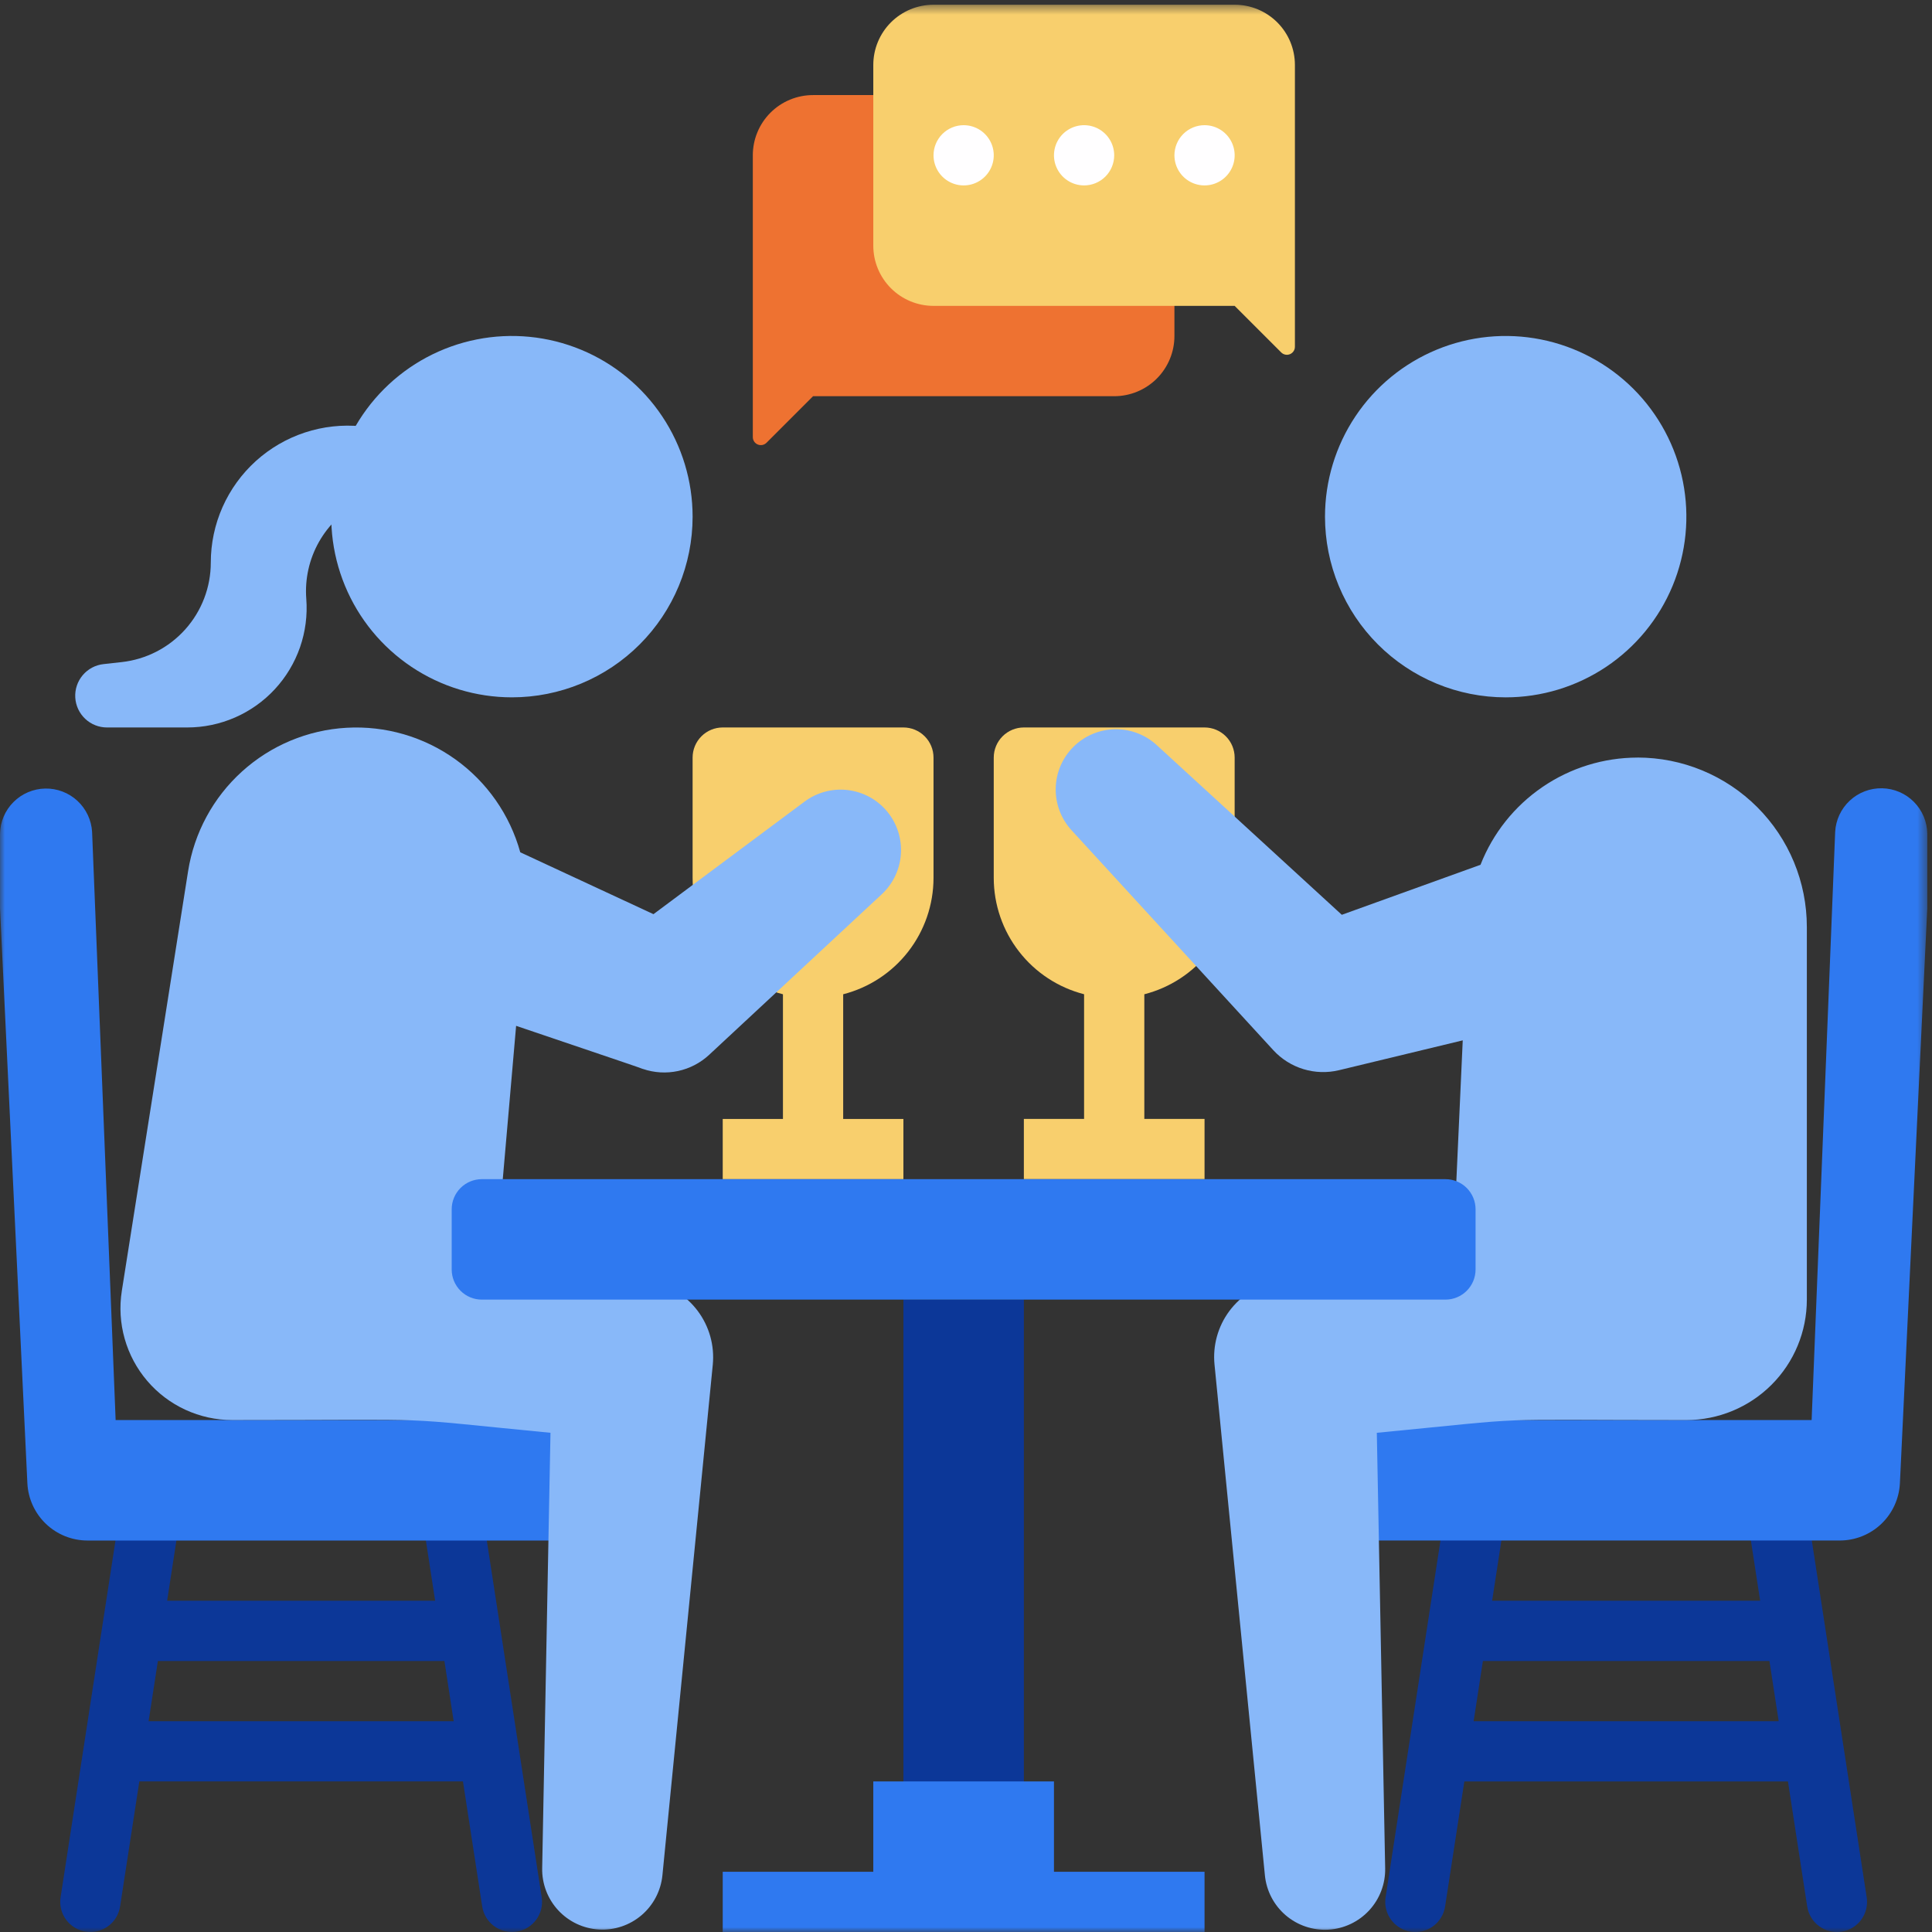<svg width="197" height="197" viewBox="0 0 197 197" fill="none" xmlns="http://www.w3.org/2000/svg">
<rect x="0" y="0" width="197" height="197" fill="#333333" stroke="none"/>
<mask id="mask0_2_523" style="mask-type:luminance" maskUnits="userSpaceOnUse" x="0" y="0" width="197" height="197">
<path d="M196.517 0.483H0V197H196.517V0.483Z" fill="white"/>
</mask>
<g mask="url(#mask0_2_523)">
<path d="M95.188 89.53V77.248C95.188 76.434 94.864 75.653 94.288 75.077C93.712 74.501 92.931 74.177 92.117 74.177H73.694C72.88 74.177 72.099 74.501 71.523 75.077C70.947 75.653 70.623 76.434 70.623 77.248V89.53C70.628 92.247 71.535 94.886 73.202 97.032C74.87 99.177 77.203 100.708 79.835 101.383V114.098H73.694V120.239H92.118V114.098H85.976V101.383C88.608 100.708 90.94 99.178 92.608 97.033C94.275 94.888 95.183 92.251 95.188 89.534" fill="#F8CF6D"/>
<path d="M125.894 89.53V77.248C125.894 76.434 125.57 75.653 124.994 75.077C124.418 74.501 123.637 74.177 122.823 74.177H104.4C103.586 74.177 102.805 74.501 102.229 75.077C101.653 75.653 101.329 76.434 101.329 77.248V89.53C101.334 92.247 102.242 94.885 103.91 97.029C105.577 99.174 107.91 100.704 110.541 101.379V114.094H104.4V120.235H122.824V114.094H116.683V101.383C119.314 100.708 121.647 99.178 123.314 97.033C124.982 94.888 125.89 92.251 125.895 89.534" fill="#F8CF6D"/>
<path d="M49.093 153.545C48.969 152.74 48.531 152.018 47.875 151.536C47.218 151.055 46.398 150.854 45.593 150.978C44.788 151.102 44.066 151.54 43.585 152.196C43.103 152.853 42.902 153.673 43.026 154.478L44.371 163.223H17.042L18.387 154.483C18.448 154.084 18.43 153.678 18.335 153.286C18.239 152.895 18.067 152.526 17.828 152.201C17.347 151.545 16.625 151.107 15.82 150.983C15.015 150.859 14.195 151.06 13.538 151.541C12.882 152.023 12.444 152.745 12.32 153.55L6.178 193.463C6.117 193.861 6.135 194.268 6.23 194.659C6.326 195.051 6.498 195.419 6.737 195.744C6.975 196.069 7.275 196.344 7.62 196.553C7.964 196.762 8.347 196.902 8.745 196.963C9.143 197.024 9.55 197.006 9.941 196.91C10.333 196.815 10.702 196.643 11.027 196.404C11.352 196.166 11.627 195.866 11.836 195.521C12.045 195.177 12.184 194.794 12.245 194.396L14.207 181.647H47.207L49.169 194.396C49.293 195.2 49.731 195.923 50.387 196.404C51.044 196.886 51.864 197.087 52.669 196.963C53.474 196.839 54.196 196.401 54.677 195.744C55.159 195.088 55.36 194.267 55.236 193.463L49.093 153.545ZM15.153 175.506L16.099 169.365H45.316L46.259 175.506H15.153Z" fill="#0C3798"/>
<path d="M11.791 144.8L9.391 84.828C9.319 83.615 8.781 82.477 7.889 81.653C6.997 80.828 5.82 80.381 4.605 80.406C3.39 80.43 2.232 80.924 1.374 81.783C0.515 82.643 0.023 83.801 0 85.016L0 92.6L2.791 151.233C2.866 152.81 3.545 154.297 4.687 155.387C5.829 156.476 7.347 157.083 8.926 157.083H64.482V144.8H11.791Z" fill="#2F79F0"/>
<path d="M184.2 153.545C184.076 152.74 183.638 152.018 182.982 151.536C182.325 151.055 181.505 150.854 180.7 150.978C179.895 151.102 179.173 151.54 178.692 152.196C178.21 152.853 178.009 153.673 178.133 154.478L179.478 163.223H152.147L153.492 154.483C153.616 153.678 153.415 152.858 152.933 152.201C152.452 151.545 151.73 151.107 150.925 150.983C150.12 150.859 149.3 151.06 148.643 151.541C147.987 152.023 147.549 152.745 147.425 153.55L141.284 193.468C141.16 194.272 141.361 195.093 141.843 195.749C142.324 196.406 143.046 196.844 143.851 196.968C144.655 197.092 145.476 196.891 146.133 196.409C146.789 195.928 147.227 195.205 147.351 194.401L149.313 181.652H182.313L184.275 194.401C184.399 195.205 184.837 195.928 185.493 196.409C186.15 196.891 186.97 197.092 187.775 196.968C188.579 196.844 189.302 196.406 189.783 195.749C190.265 195.093 190.466 194.272 190.342 193.468L184.2 153.545ZM150.261 175.506L151.207 169.365H180.424L181.367 175.506H150.261Z" fill="#0C3798"/>
<path d="M184.726 144.8L187.126 84.828C187.191 83.61 187.726 82.465 188.619 81.634C189.513 80.804 190.694 80.353 191.913 80.378C193.132 80.402 194.295 80.899 195.154 81.764C196.014 82.63 196.503 83.795 196.519 85.015V92.599L193.728 151.232C193.653 152.808 192.974 154.296 191.832 155.385C190.689 156.474 189.171 157.081 187.593 157.081H132.035V144.8H184.726Z" fill="#2F79F0"/>
<path d="M135.106 52.683C135.106 49.039 136.186 45.477 138.211 42.447C140.235 39.417 143.113 37.056 146.479 35.661C149.846 34.267 153.55 33.902 157.124 34.613C160.698 35.324 163.981 37.078 166.558 39.655C169.134 42.232 170.889 45.514 171.6 49.089C172.311 52.662 171.946 56.367 170.552 59.733C169.157 63.1 166.796 65.977 163.766 68.002C160.736 70.026 157.174 71.107 153.53 71.107C151.11 71.107 148.715 70.631 146.479 69.705C144.244 68.779 142.213 67.422 140.502 65.711C138.791 64 137.434 61.969 136.508 59.734C135.582 57.498 135.106 55.102 135.106 52.683Z" fill="#88B8F9"/>
<path d="M104.4 132.518H92.118V190.859H104.4V132.518Z" fill="#0C3798"/>
<path d="M107.47 190.859V181.647H89.047V190.859H73.694V197H122.823V190.859H107.47Z" fill="#2F79F0"/>
<path d="M65.557 108.997C66.708 109.39 67.944 109.463 69.134 109.209C70.323 108.955 71.422 108.383 72.312 107.554L89.907 91.188C91.061 90.117 91.761 88.644 91.863 87.072C91.964 85.5 91.46 83.95 90.453 82.738C89.446 81.527 88.014 80.748 86.45 80.561C84.886 80.373 83.31 80.792 82.046 81.731L66.632 93.215L53.05 86.905C51.992 83.084 49.657 79.74 46.435 77.43C43.212 75.12 39.296 73.983 35.337 74.208C31.378 74.433 27.616 76.007 24.676 78.668C21.736 81.329 19.797 84.916 19.179 88.833L12.421 131.633C12.165 133.259 12.264 134.92 12.712 136.504C13.16 138.088 13.945 139.555 15.014 140.806C16.084 142.058 17.411 143.062 18.906 143.751C20.4 144.44 22.026 144.797 23.672 144.797C46.443 144.797 39.151 144.459 56.131 146.097L55.284 190.497C55.255 192.084 55.841 193.621 56.919 194.785C57.998 195.95 59.485 196.652 61.069 196.745C62.654 196.838 64.213 196.314 65.42 195.284C66.627 194.253 67.388 192.795 67.545 191.216L72.682 139.139C72.867 137.19 72.32 135.242 71.147 133.674C69.974 132.106 68.26 131.031 66.338 130.658L50.619 127.673L52.627 104.601C65.465 108.952 64.507 108.62 65.557 109.001" fill="#88B8F9"/>
<path d="M166.963 77.248C163.507 77.254 160.133 78.3 157.28 80.249C154.426 82.199 152.225 84.962 150.963 88.179L136.82 93.279L117.951 75.979C116.784 74.906 115.248 74.326 113.663 74.36C112.078 74.393 110.568 75.038 109.447 76.159C108.326 77.279 107.681 78.79 107.648 80.375C107.614 81.959 108.195 83.496 109.267 84.663L129.834 107.083C130.667 107.99 131.728 108.658 132.906 109.017C134.084 109.376 135.337 109.413 136.534 109.125C137.778 108.825 146.956 106.61 149.151 106.082L148.19 127.235L130.15 130.665C128.232 131.038 126.522 132.114 125.355 133.681C124.188 135.249 123.648 137.195 123.84 139.14L128.977 191.217C129.131 192.799 129.891 194.26 131.099 195.294C132.307 196.327 133.868 196.853 135.455 196.76C137.042 196.667 138.531 195.963 139.61 194.795C140.689 193.627 141.273 192.087 141.241 190.498L140.39 146.098C157.37 144.461 150.256 144.798 171.956 144.798C175.213 144.798 178.337 143.503 180.64 141.2C182.944 138.897 184.238 135.773 184.238 132.516V94.516C184.238 92.248 183.792 90.001 182.924 87.906C182.056 85.81 180.784 83.906 179.18 82.302C177.576 80.698 175.672 79.426 173.576 78.558C171.48 77.69 169.234 77.244 166.966 77.244" fill="#88B8F9"/>
<path d="M70.623 52.683C70.623 49.039 69.543 45.477 67.518 42.447C65.494 39.417 62.617 37.055 59.25 35.66C55.883 34.266 52.179 33.901 48.605 34.612C45.031 35.323 41.748 37.077 39.171 39.654C36.595 42.231 34.84 45.514 34.129 49.088C33.418 52.662 33.783 56.366 35.178 59.733C36.572 63.099 38.934 65.977 41.964 68.001C44.994 70.026 48.556 71.106 52.2 71.106C54.619 71.106 57.015 70.629 59.25 69.704C61.486 68.778 63.517 67.421 65.227 65.71C66.938 63.999 68.295 61.968 69.221 59.733C70.147 57.498 70.623 55.102 70.623 52.683Z" fill="#88B8F9"/>
<path d="M36.847 43.471C34.906 43.276 32.945 43.491 31.092 44.101C29.239 44.711 27.534 45.702 26.087 47.011C24.641 48.321 23.485 49.919 22.693 51.702C21.902 53.485 21.494 55.415 21.494 57.366C21.494 59.878 20.567 62.301 18.892 64.173C17.217 66.045 14.911 67.233 12.414 67.511L10.559 67.717C9.734 67.806 8.976 68.209 8.439 68.841C7.902 69.474 7.629 70.288 7.674 71.116C7.72 71.944 8.081 72.723 8.684 73.293C9.287 73.863 10.086 74.179 10.915 74.178H19.09C20.768 74.178 22.428 73.831 23.966 73.159C25.504 72.487 26.886 71.505 28.026 70.273C29.166 69.042 30.039 67.588 30.591 66.003C31.142 64.418 31.36 62.736 31.231 61.063C31.076 59.039 31.528 57.015 32.528 55.249C33.528 53.484 35.032 52.056 36.847 51.148V43.471Z" fill="#88B8F9"/>
<path d="M119.753 15.836V34.259C119.753 35.065 119.595 35.864 119.286 36.609C118.978 37.354 118.525 38.032 117.955 38.602C117.385 39.172 116.708 39.624 115.962 39.933C115.217 40.241 114.418 40.4 113.612 40.4H82.906L78.162 45.144C78.048 45.26 77.901 45.339 77.742 45.371C77.583 45.403 77.417 45.387 77.267 45.325C77.117 45.263 76.988 45.157 76.898 45.021C76.808 44.886 76.761 44.727 76.762 44.564V15.836C76.762 15.029 76.92 14.231 77.229 13.486C77.537 12.74 77.99 12.063 78.56 11.493C79.13 10.923 79.807 10.47 80.553 10.162C81.298 9.853 82.097 9.695 82.903 9.695H113.609C114.416 9.695 115.214 9.853 115.959 10.162C116.705 10.47 117.382 10.923 117.952 11.493C118.522 12.063 118.975 12.74 119.283 13.486C119.592 14.231 119.75 15.029 119.75 15.836" fill="#EE7231"/>
<path d="M89.047 6.624V25.048C89.047 25.854 89.205 26.653 89.514 27.398C89.822 28.143 90.275 28.82 90.845 29.391C91.415 29.961 92.093 30.413 92.838 30.722C93.583 31.03 94.382 31.189 95.188 31.189H125.894L130.638 35.933C130.752 36.049 130.899 36.128 131.058 36.16C131.217 36.192 131.383 36.176 131.533 36.114C131.683 36.052 131.812 35.946 131.902 35.81C131.992 35.675 132.039 35.516 132.038 35.353V6.624C132.038 5.817 131.879 5.018 131.571 4.273C131.262 3.527 130.809 2.85 130.239 2.28C129.668 1.71 128.991 1.257 128.245 0.949C127.5 0.641 126.701 0.482 125.894 0.483H95.188C94.382 0.483 93.583 0.641 92.838 0.95C92.093 1.258 91.415 1.711 90.845 2.281C90.275 2.851 89.822 3.528 89.514 4.274C89.205 5.019 89.047 5.817 89.047 6.624Z" fill="#F8CF6D"/>
<path d="M113.612 15.836C113.612 15.229 113.432 14.635 113.094 14.13C112.757 13.625 112.277 13.231 111.716 12.999C111.155 12.766 110.538 12.705 109.942 12.824C109.346 12.942 108.799 13.235 108.369 13.664C107.94 14.094 107.647 14.641 107.529 15.237C107.41 15.832 107.471 16.45 107.704 17.011C107.936 17.572 108.33 18.052 108.835 18.389C109.34 18.727 109.934 18.907 110.541 18.907C111.355 18.907 112.136 18.583 112.712 18.007C113.288 17.431 113.612 16.65 113.612 15.836Z" fill="#FFFEFF"/>
<path d="M95.188 15.836C95.188 16.443 95.368 17.037 95.706 17.542C96.043 18.047 96.523 18.441 97.084 18.673C97.645 18.906 98.262 18.966 98.858 18.848C99.454 18.729 100.001 18.437 100.431 18.007C100.86 17.578 101.152 17.031 101.271 16.435C101.389 15.839 101.329 15.222 101.096 14.661C100.864 14.1 100.47 13.62 99.965 13.282C99.46 12.945 98.866 12.765 98.259 12.765C97.445 12.765 96.664 13.089 96.088 13.665C95.512 14.241 95.188 15.021 95.188 15.836Z" fill="#FFFEFF"/>
<path d="M119.753 15.836C119.753 16.443 119.933 17.037 120.271 17.542C120.608 18.047 121.088 18.441 121.649 18.673C122.21 18.906 122.827 18.966 123.423 18.848C124.019 18.729 124.566 18.437 124.996 18.007C125.425 17.578 125.718 17.031 125.836 16.435C125.955 15.839 125.894 15.222 125.661 14.661C125.429 14.1 125.035 13.62 124.53 13.282C124.025 12.945 123.431 12.765 122.824 12.765C122.01 12.765 121.229 13.089 120.653 13.665C120.077 14.241 119.753 15.021 119.753 15.836Z" fill="#FFFEFF"/>
<path d="M147.388 132.518H49.129C48.315 132.518 47.534 132.194 46.958 131.618C46.382 131.042 46.058 130.261 46.058 129.447V123.306C46.058 122.491 46.382 121.711 46.958 121.135C47.534 120.559 48.315 120.235 49.129 120.235H147.388C148.202 120.235 148.983 120.559 149.559 121.135C150.135 121.711 150.459 122.491 150.459 123.306V129.447C150.459 130.261 150.135 131.042 149.559 131.618C148.983 132.194 148.202 132.518 147.388 132.518Z" fill="#2F79F0"/>
</g>
</svg>
